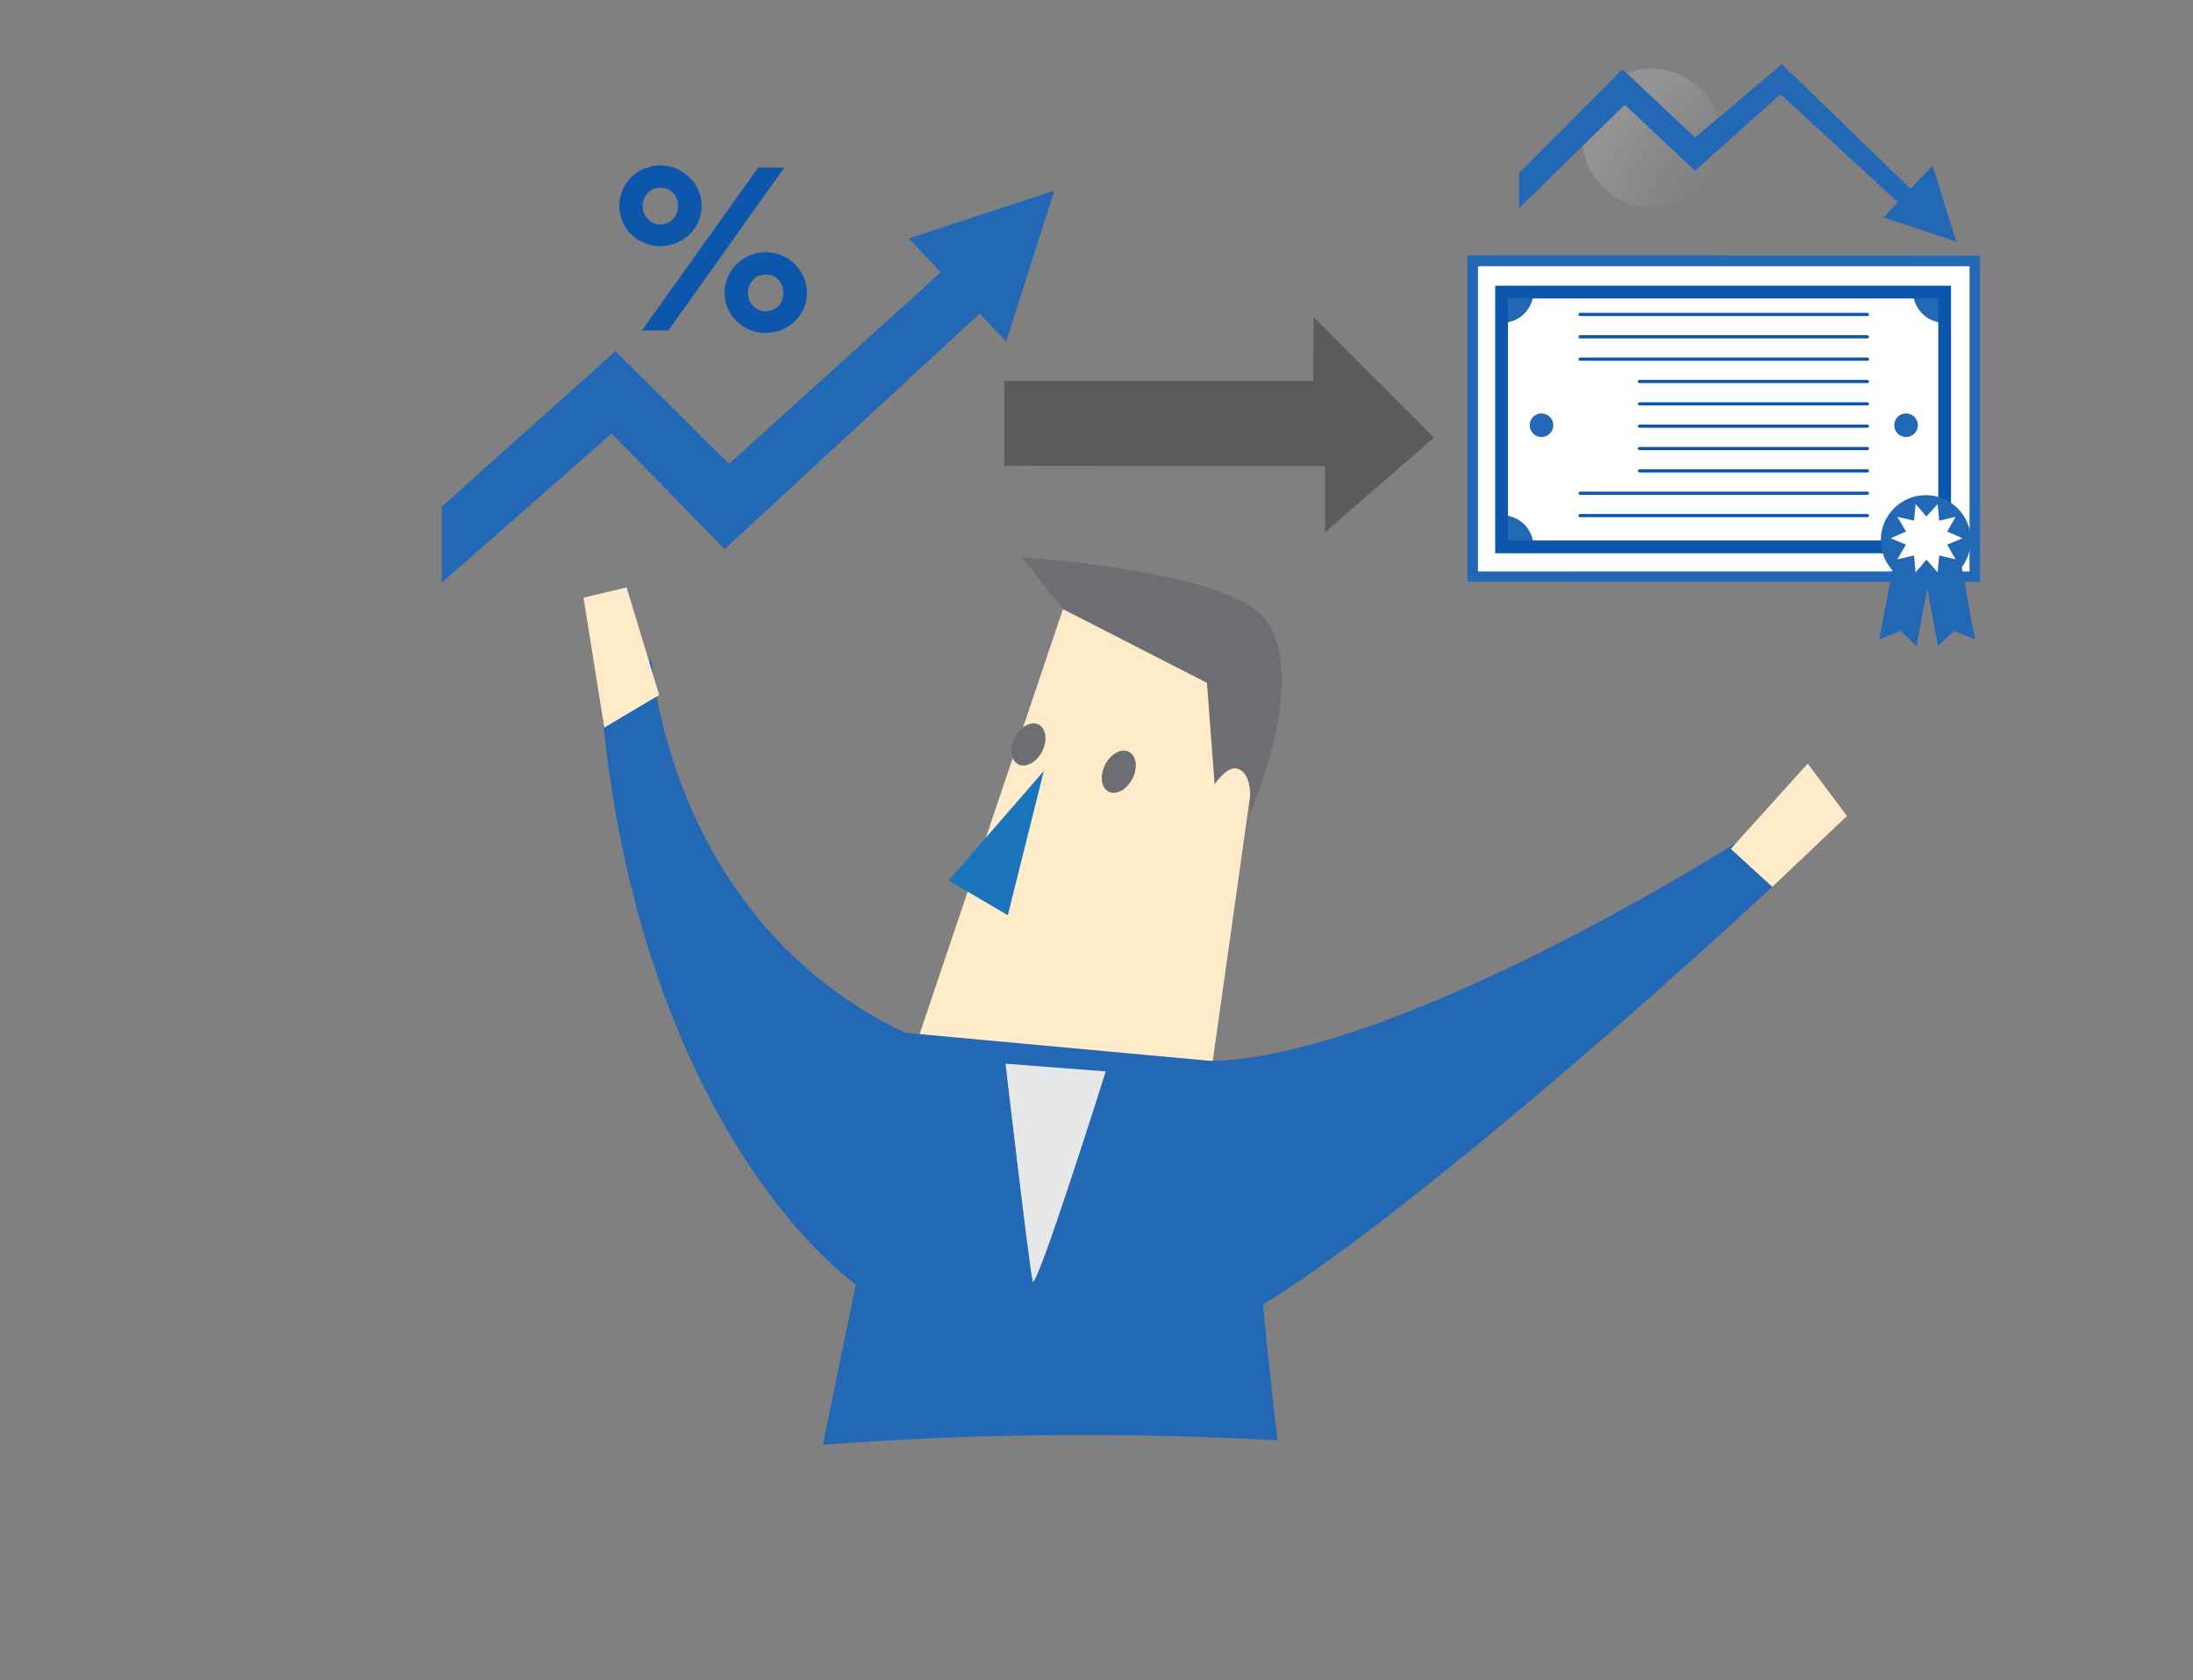 <?xml version="1.0" encoding="utf-8"?>
<!-- Generator: Adobe Illustrator 18.0.0, SVG Export Plug-In . SVG Version: 6.00 Build 0)  -->
<!DOCTYPE svg PUBLIC "-//W3C//DTD SVG 1.1//EN" "http://www.w3.org/Graphics/SVG/1.1/DTD/svg11.dtd">
<svg version="1.1" id="Layer_1" xmlns="http://www.w3.org/2000/svg" xmlns:xlink="http://www.w3.org/1999/xlink" x="0px" y="0px"
	 viewBox="0 0 687 526.3" enable-background="new 0 0 687 526.3" xml:space="preserve">
<rect x="0" y="0" width="687" height="526.3" fill="#808080" stroke="none"/>
<g>
	<radialGradient id="SVGID_1_" cx="559.734" cy="77.389" r="64.805" gradientUnits="userSpaceOnUse">
		<stop  offset="0" style="stop-color:#231F20;stop-opacity:0"/>
		<stop  offset="1" style="stop-color:#FFFFFF"/>
	</radialGradient>
	<circle opacity="0.15" fill="url(#SVGID_1_)" cx="517.4" cy="43.2" r="21.7"/>
	<g>
		<defs>
			<path id="SVGID_2_" d="M687,0.2L0.2,0L0,503.4c229.8-73.8,458.4-70,686.8,0.2L687,0.2z"/>
		</defs>
		<clipPath id="SVGID_3_">
			<use xlink:href="#SVGID_2_"  overflow="visible"/>
		</clipPath>
		<polyline opacity="0.58" clip-path="url(#SVGID_3_)" fill="#414042" points="314.6,119.3 411.4,119.3 411.5,99.3 449.2,137.1 
			415.1,166.7 415.1,146 314.6,145.9 		"/>
		<g clip-path="url(#SVGID_3_)">
			<g>
				<path fill="#FFEBCA" d="M395.5,220.7L333,190.8L286.7,328l91.8,14.2C378.5,342.3,396.2,217.6,395.5,220.7z"/>
				<polygon fill="#1B75BC" points="327,241.5 315.7,286.7 297.2,275.8 				"/>
				<path fill="#6D6E71" d="M333,190.8l-12.9-16.2c0,0,63.7,3.9,76,19.1c14.7,18.2-5,62.3-5,62.3s2.7-13.2-3.4-15.2
					c-3.3-1.1-7.2,4.9-7.2,4.9l-2.4-31.8L333,190.8z"/>
				
					<ellipse transform="matrix(0.892 0.453 -0.453 0.892 147.227 -132.457)" fill="#6D6E71" cx="350.5" cy="241.5" rx="4.8" ry="7"/>
				
					<ellipse transform="matrix(0.892 0.453 -0.453 0.892 140.329 -120.602)" fill="#6D6E71" cx="322.2" cy="233" rx="4.8" ry="7"/>
			</g>
			<path fill="#2368B5" d="M243.4,526.3c9.5-53.9,26.6-129.2,40.1-202.8l101,9.3c0,0,11.4,10.5,8.8,33.6
				c-1.7,14.8,7.6,93.7,16,159.7"/>
			<path fill="#E6E7E8" d="M346.4,335.6c0,0-21.9,69.5-22.9,65.7c-1-3.8-8.5-68.1-8.5-68.1L346.4,335.6z"/>
			<g>
				<path fill="#2368B5" d="M377.7,417.4c26.7-7.3,114.9-81.7,177.5-139.6l-10.5-14.3c0,0-108.8,69.4-168.1,68.9"/>
				<polygon fill="#FFEBCA" points="555.2,277.8 578.6,255.6 566.3,239.2 542.2,265.9 				"/>
			</g>
			<path fill="#2368B5" d="M276.4,407.8c-23.5-12.4-77-69.9-87.8-184.9l15.5-16.3c0,0,4.9,81.3,79.4,116.9l18.7,16.2L276.4,407.8z"
				/>
			<polygon fill="#FFEBCA" points="189.3,227.9 182.8,187.2 196.3,184 206.5,217.7 			"/>
		</g>
		<g clip-path="url(#SVGID_3_)">
			<polygon fill="#2368B5" points="300.9,79.7 228.4,145.3 192.8,110 138.4,158.7 138.4,182.5 191.6,135.8 227,172 309.2,96.1 			
				"/>
			<polygon fill="#2368B5" points="284.7,74.7 330.3,59.7 315.2,107 			"/>
		</g>
		<g clip-path="url(#SVGID_3_)">
			<polyline fill="#2368B5" points="594.8,63.6 557.8,29.5 531,53.5 509,32.8 475.9,65.2 475.9,54.2 508.3,21.7 531,43.1 
				558.2,20.1 599.7,60.3 594.8,63.6 			"/>
			<polygon fill="#2368B5" points="590,68.1 612.9,75.7 605.4,51.9 			"/>
		</g>
		<g clip-path="url(#SVGID_3_)">
			<g>
				<path fill="#0C56AB" d="M206.9,51.8c6.9,0,12.9,5.6,12.9,12.7c0,7.2-6,12.6-13,12.6c-6.9,0-12.8-5.5-12.8-12.6
					C194,57.4,199.9,51.8,206.9,51.8z M201.1,103.5l36.4-51h8.2l-36.3,51H201.1z M206.9,70.3c3.1,0,5.5-2.4,5.5-5.8
					c0-3.4-2.4-5.7-5.5-5.7s-5.6,2.4-5.6,5.7C201.4,67.9,203.8,70.3,206.9,70.3z M239.9,79c6.9,0,12.9,5.6,12.9,12.7
					c0,7.2-6,12.6-13,12.6c-6.9,0-12.8-5.5-12.8-12.6C227,84.6,232.9,79,239.9,79z M239.9,97.5c3.2,0,5.5-2.4,5.5-5.8
					c0-3.4-2.4-5.7-5.5-5.7c-3.1,0-5.6,2.4-5.6,5.7C234.3,95,236.7,97.5,239.9,97.5z"/>
			</g>
		</g>
		<g clip-path="url(#SVGID_3_)">
			<path fill="#2368B5" d="M620.3,182.3l-160.6-0.1l0-102.2l160.6,0.1L620.3,182.3z M466.3,175.6l147.3,0.1l0-88.9l-147.3-0.1
				L466.3,175.6z"/>
			<g>
				<rect x="463" y="83.4" fill="#FFFFFF" width="154" height="95.6"/>
			</g>
			<g>
				<defs>
					<rect id="SVGID_4_" x="470.4" y="91.5" width="138.8" height="79.8"/>
				</defs>
				<clipPath id="SVGID_5_">
					<use xlink:href="#SVGID_4_"  overflow="visible"/>
				</clipPath>
				<rect x="470.6" y="91.3" clip-path="url(#SVGID_5_)" fill="#FFFFFF" width="138.8" height="79.8"/>
				<circle clip-path="url(#SVGID_5_)" fill="#2368B5" cx="470.6" cy="91.3" r="9.8"/>
				<circle clip-path="url(#SVGID_5_)" fill="#2368B5" cx="609.1" cy="91.3" r="9.8"/>
				<circle clip-path="url(#SVGID_5_)" fill="#2368B5" cx="470.6" cy="171.2" r="9.8"/>
				<circle clip-path="url(#SVGID_5_)" fill="#2368B5" cx="609.1" cy="171.2" r="9.8"/>
				<use xlink:href="#SVGID_4_"  overflow="visible" fill="none" stroke="#0C56AB" stroke-width="4" stroke-miterlimit="10"/>
			</g>
			<g>
				<circle fill="#2368B5" cx="597.1" cy="133.2" r="3.7"/>
				<circle fill="#2368B5" cx="482.9" cy="133.2" r="3.7"/>
			</g>
			<g>
				<polygon fill="#2368B5" points="600.4,202.4 595.4,197.6 588.7,200.3 593.2,176.4 604.8,178.6 				"/>
				<polygon fill="#2368B5" points="607.1,202.4 612.1,197.6 618.7,200.3 614.3,176.4 602.7,178.6 				"/>
				<circle fill="#2368B5" cx="603.3" cy="169.2" r="14.1"/>
				<polygon fill="#FFFFFF" points="603.5,161.8 607,157.9 607.5,163.1 612.6,161.9 610,166.5 614.8,168.6 610,170.6 612.6,175.2 
					607.5,174 607,179.3 603.5,175.3 600.1,179.3 599.6,174 594.4,175.2 597.1,170.6 592.3,168.6 597.1,166.5 594.4,161.9 
					599.6,163.1 600.1,157.9 				"/>
			</g>
			<line fill="none" stroke="#0C56AB" stroke-linecap="round" stroke-miterlimit="10" x1="495" y1="98.5" x2="585" y2="98.5"/>
			<line fill="none" stroke="#0C56AB" stroke-linecap="round" stroke-miterlimit="10" x1="495" y1="105.5" x2="585" y2="105.5"/>
			<line fill="none" stroke="#0C56AB" stroke-linecap="round" stroke-miterlimit="10" x1="495" y1="112.5" x2="585" y2="112.5"/>
			<line fill="none" stroke="#0C56AB" stroke-linecap="round" stroke-miterlimit="10" x1="513.6" y1="119.5" x2="585" y2="119.5"/>
			<line fill="none" stroke="#0C56AB" stroke-linecap="round" stroke-miterlimit="10" x1="513.6" y1="126.5" x2="585" y2="126.5"/>
			<line fill="none" stroke="#0C56AB" stroke-linecap="round" stroke-miterlimit="10" x1="513.6" y1="133.5" x2="585" y2="133.5"/>
			<line fill="none" stroke="#0C56AB" stroke-linecap="round" stroke-miterlimit="10" x1="513.6" y1="140.5" x2="585" y2="140.5"/>
			<line fill="none" stroke="#0C56AB" stroke-linecap="round" stroke-miterlimit="10" x1="513.6" y1="147.5" x2="585" y2="147.5"/>
			<line fill="none" stroke="#0C56AB" stroke-linecap="round" stroke-miterlimit="10" x1="495" y1="154.5" x2="585" y2="154.5"/>
			<line fill="none" stroke="#0C56AB" stroke-linecap="round" stroke-miterlimit="10" x1="495" y1="161.5" x2="585" y2="161.5"/>
		</g>
	</g>
</g>
<g>
</g>
<g>
</g>
<g>
</g>
<g>
</g>
<g>
</g>
<g>
</g>
<g>
</g>
<g>
</g>
<g>
</g>
<g>
</g>
<g>
</g>
<g>
</g>
<g>
</g>
<g>
</g>
<g>
</g>
</svg>
